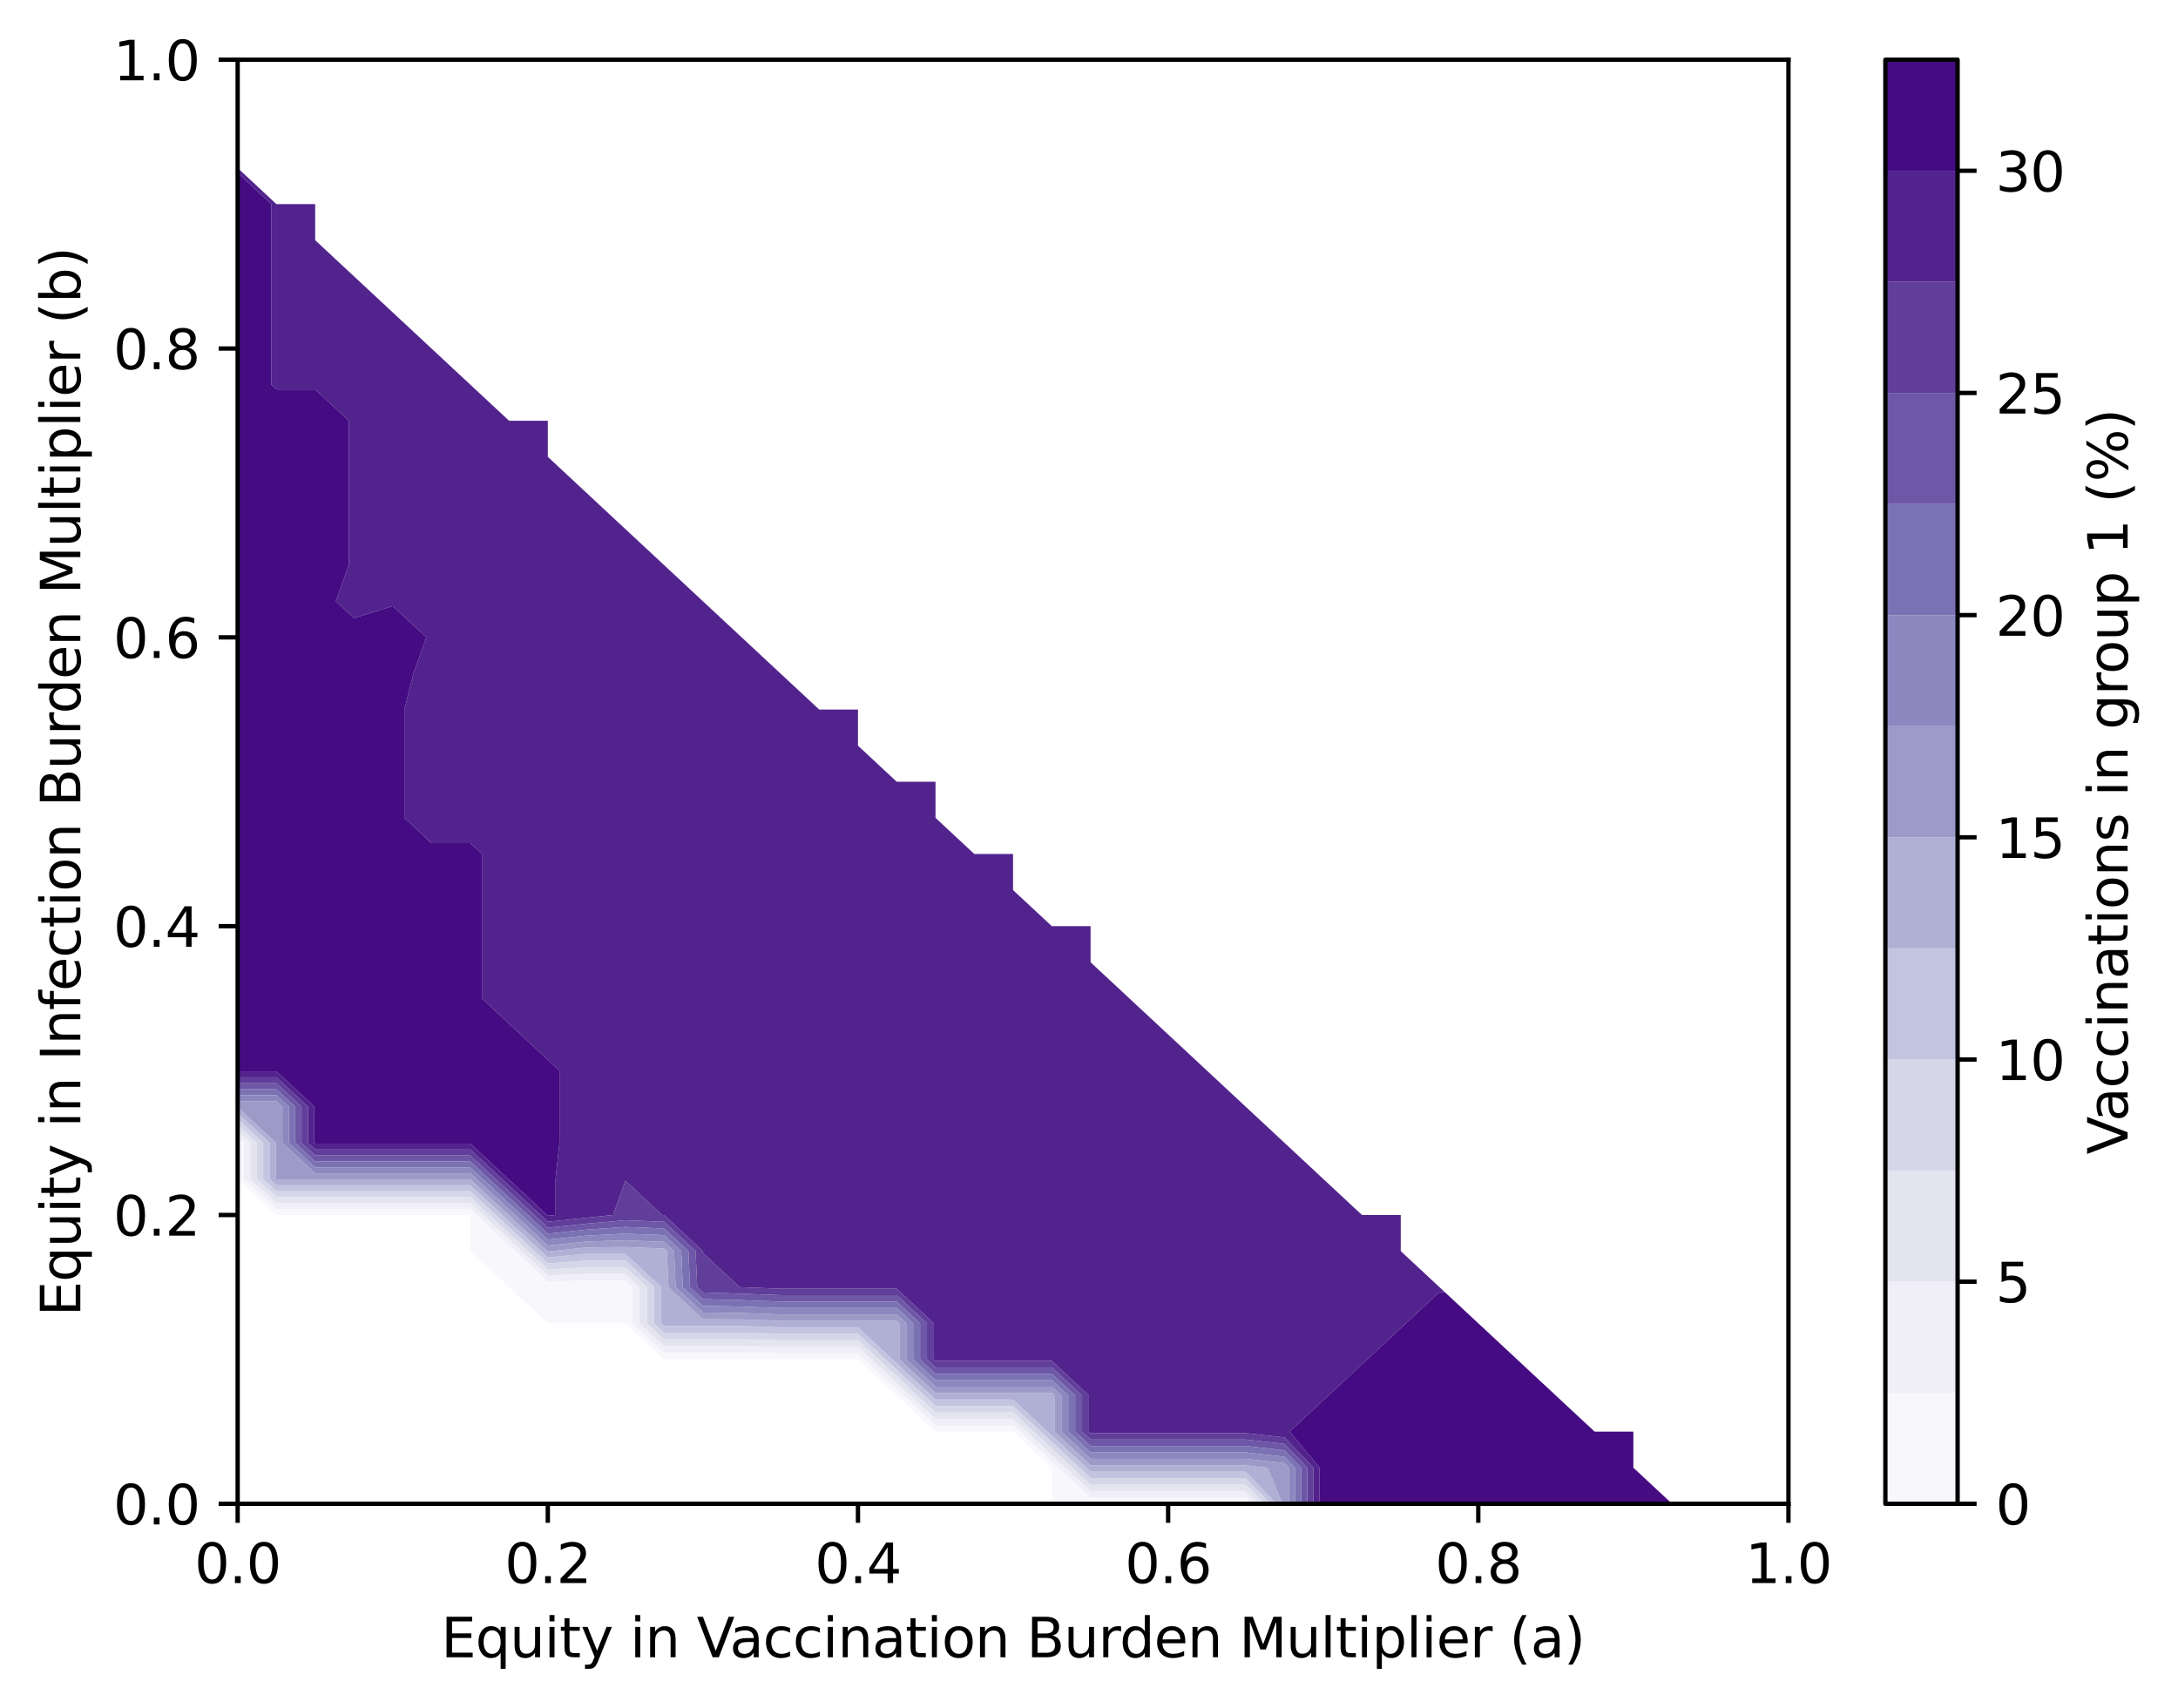 <?xml version="1.0" encoding="utf-8" standalone="no"?>
<!DOCTYPE svg PUBLIC "-//W3C//DTD SVG 1.1//EN"
  "http://www.w3.org/Graphics/SVG/1.1/DTD/svg11.dtd">
<svg xmlns:xlink="http://www.w3.org/1999/xlink" width="401.242pt" height="314.667pt" viewBox="0 0 401.242 314.667" xmlns="http://www.w3.org/2000/svg" version="1.1">
 <defs>
  <style type="text/css">*{stroke-linejoin: round; stroke-linecap: butt}</style>
 </defs>
 <g id="figure_1">
  <g id="patch_1">
   <path d="M 0 314.667 
L 401.242 314.667 
L 401.242 0 
L 0 0 
z
" style="fill: #ffffff"/>
  </g>
  <g id="axes_1">
   <g id="patch_2">
    <path d="M 43.781 277.111 
L 329.477 277.111 
L 329.477 10.999 
L 43.781 10.999 
z
" style="fill: #ffffff"/>
   </g>
   <g id="QuadContourSet_1">
    <path d="M 200.914 277.111 
L 208.056 277.111 
L 215.199 277.111 
L 215.199 277.111 
L 222.341 277.111 
L 229.484 277.111 
L 229.484 277.111 
L 230.619 277.111 
L 229.484 275.927 
L 222.341 275.927 
L 215.199 275.927 
L 208.056 275.927 
L 200.914 275.927 
L 195.043 270.458 
L 193.772 269.274 
L 187.901 263.806 
L 186.629 262.621 
L 179.487 262.621 
L 172.344 262.621 
L 166.473 257.153 
L 165.202 255.969 
L 159.331 250.5 
L 158.06 249.316 
L 150.917 249.316 
L 143.775 249.316 
L 136.632 249.266 
L 129.49 249.266 
L 122.348 249.266 
L 116.53 243.847 
L 116.53 237.194 
L 115.205 235.961 
L 108.063 235.961 
L 100.92 236.098 
L 94.955 230.542 
L 93.778 229.445 
L 87.813 223.889 
L 86.636 222.792 
L 79.493 222.792 
L 72.351 222.792 
L 65.208 222.792 
L 58.066 222.792 
L 50.924 222.792 
L 44.958 217.236 
L 44.958 210.583 
L 43.781 209.487 
L 43.781 210.583 
L 43.781 210.583 
L 43.781 217.236 
L 50.924 223.889 
L 58.066 223.889 
L 65.208 223.889 
L 72.351 223.889 
L 79.493 223.889 
L 86.636 223.889 
L 86.636 223.889 
L 86.636 230.542 
L 93.778 237.194 
L 93.778 237.194 
L 100.92 243.847 
L 108.063 243.847 
L 115.205 243.847 
L 115.205 243.847 
L 122.348 250.5 
L 129.49 250.5 
L 136.632 250.5 
L 143.775 250.5 
L 150.917 250.5 
L 158.06 250.5 
L 158.06 250.5 
L 165.202 257.153 
L 165.202 257.153 
L 172.344 263.806 
L 179.487 263.806 
L 186.629 263.806 
L 186.629 263.806 
L 193.772 270.458 
L 193.772 270.458 
L 193.772 277.111 
z
" clip-path="url(#pbae29ca7b6)" style="fill: #f8f7fb"/>
    <path d="M 200.914 275.927 
L 208.056 275.927 
L 215.199 275.927 
L 222.341 275.927 
L 229.484 275.927 
L 230.619 277.111 
L 231.754 277.111 
L 229.484 274.743 
L 222.341 274.743 
L 215.199 274.743 
L 208.056 274.743 
L 200.914 274.743 
L 196.314 270.458 
L 193.772 268.09 
L 189.172 263.806 
L 186.629 261.437 
L 179.487 261.437 
L 172.344 261.437 
L 167.745 257.153 
L 165.202 254.784 
L 160.602 250.5 
L 158.06 248.132 
L 150.917 248.132 
L 143.775 248.132 
L 136.632 248.033 
L 129.49 248.033 
L 122.348 248.033 
L 117.854 243.847 
L 117.854 237.194 
L 115.205 234.727 
L 108.063 234.727 
L 100.92 235.001 
L 96.132 230.542 
L 93.778 228.349 
L 88.99 223.889 
L 86.636 221.696 
L 79.493 221.696 
L 72.351 221.696 
L 65.208 221.696 
L 58.066 221.696 
L 50.924 221.696 
L 46.136 217.236 
L 46.136 210.583 
L 43.781 208.39 
L 43.781 209.487 
L 44.958 210.583 
L 44.958 217.236 
L 50.924 222.792 
L 58.066 222.792 
L 65.208 222.792 
L 72.351 222.792 
L 79.493 222.792 
L 86.636 222.792 
L 87.813 223.889 
L 93.778 229.445 
L 94.955 230.542 
L 100.92 236.098 
L 108.063 235.961 
L 115.205 235.961 
L 116.53 237.194 
L 116.53 243.847 
L 122.348 249.266 
L 129.49 249.266 
L 136.632 249.266 
L 143.775 249.316 
L 150.917 249.316 
L 158.06 249.316 
L 159.331 250.5 
L 165.202 255.969 
L 166.473 257.153 
L 172.344 262.621 
L 179.487 262.621 
L 186.629 262.621 
L 187.901 263.806 
L 193.772 269.274 
L 195.043 270.458 
z
" clip-path="url(#pbae29ca7b6)" style="fill: #f0eef6"/>
    <path d="M 200.914 274.743 
L 208.056 274.743 
L 215.199 274.743 
L 222.341 274.743 
L 229.484 274.743 
L 231.754 277.111 
L 232.889 277.111 
L 229.484 273.559 
L 222.341 273.559 
L 215.199 273.559 
L 208.056 273.559 
L 200.914 273.559 
L 197.586 270.458 
L 193.772 266.906 
L 190.443 263.806 
L 186.629 260.253 
L 179.487 260.253 
L 172.344 260.253 
L 169.016 257.153 
L 165.202 253.6 
L 161.874 250.5 
L 158.06 246.947 
L 150.917 246.947 
L 143.775 246.947 
L 136.632 246.799 
L 129.49 246.799 
L 122.348 246.799 
L 119.178 243.847 
L 119.178 237.194 
L 115.205 233.494 
L 108.063 233.494 
L 100.92 233.905 
L 97.31 230.542 
L 93.778 227.252 
L 90.167 223.889 
L 86.636 220.599 
L 79.493 220.599 
L 72.351 220.599 
L 65.208 220.599 
L 58.066 220.599 
L 50.924 220.599 
L 47.313 217.236 
L 47.313 210.583 
L 43.781 207.294 
L 43.781 208.39 
L 46.136 210.583 
L 46.136 217.236 
L 50.924 221.696 
L 58.066 221.696 
L 65.208 221.696 
L 72.351 221.696 
L 79.493 221.696 
L 86.636 221.696 
L 88.99 223.889 
L 93.778 228.349 
L 96.132 230.542 
L 100.92 235.001 
L 108.063 234.727 
L 115.205 234.727 
L 117.854 237.194 
L 117.854 243.847 
L 122.348 248.033 
L 129.49 248.033 
L 136.632 248.033 
L 143.775 248.132 
L 150.917 248.132 
L 158.06 248.132 
L 160.602 250.5 
L 165.202 254.784 
L 167.745 257.153 
L 172.344 261.437 
L 179.487 261.437 
L 186.629 261.437 
L 189.172 263.806 
L 193.772 268.09 
L 196.314 270.458 
z
" clip-path="url(#pbae29ca7b6)" style="fill: #e4e3f0"/>
    <path d="M 200.914 273.559 
L 208.056 273.559 
L 215.199 273.559 
L 222.341 273.559 
L 229.484 273.559 
L 232.889 277.111 
L 234.024 277.111 
L 229.484 272.374 
L 222.341 272.374 
L 215.199 272.374 
L 208.056 272.374 
L 200.914 272.374 
L 198.857 270.458 
L 193.772 265.722 
L 191.715 263.806 
L 186.629 259.069 
L 179.487 259.069 
L 172.344 259.069 
L 170.287 257.153 
L 165.202 252.416 
L 163.145 250.5 
L 158.06 245.763 
L 150.917 245.763 
L 143.775 245.763 
L 136.632 245.566 
L 129.49 245.566 
L 122.348 245.566 
L 120.503 243.847 
L 120.503 237.194 
L 115.205 232.26 
L 108.063 232.26 
L 100.92 232.808 
L 98.487 230.542 
L 93.778 226.156 
L 91.344 223.889 
L 86.636 219.503 
L 79.493 219.503 
L 72.351 219.503 
L 65.208 219.503 
L 58.066 219.503 
L 50.924 219.503 
L 48.49 217.236 
L 48.49 210.583 
L 43.781 206.197 
L 43.781 207.294 
L 47.313 210.583 
L 47.313 217.236 
L 50.924 220.599 
L 58.066 220.599 
L 65.208 220.599 
L 72.351 220.599 
L 79.493 220.599 
L 86.636 220.599 
L 90.167 223.889 
L 93.778 227.252 
L 97.31 230.542 
L 100.92 233.905 
L 108.063 233.494 
L 115.205 233.494 
L 119.178 237.194 
L 119.178 243.847 
L 122.348 246.799 
L 129.49 246.799 
L 136.632 246.799 
L 143.775 246.947 
L 150.917 246.947 
L 158.06 246.947 
L 161.874 250.5 
L 165.202 253.6 
L 169.016 257.153 
L 172.344 260.253 
L 179.487 260.253 
L 186.629 260.253 
L 190.443 263.806 
L 193.772 266.906 
L 197.586 270.458 
z
" clip-path="url(#pbae29ca7b6)" style="fill: #d6d6e9"/>
    <path d="M 200.914 272.374 
L 208.056 272.374 
L 215.199 272.374 
L 222.341 272.374 
L 229.484 272.374 
L 234.024 277.111 
L 235.159 277.111 
L 229.484 271.19 
L 222.341 271.19 
L 215.199 271.19 
L 208.056 271.19 
L 200.914 271.19 
L 200.128 270.458 
L 193.772 264.537 
L 192.986 263.806 
L 186.629 257.885 
L 179.487 257.885 
L 172.344 257.885 
L 171.559 257.153 
L 165.202 251.232 
L 164.416 250.5 
L 158.06 244.579 
L 150.917 244.579 
L 143.775 244.579 
L 136.632 244.332 
L 129.49 244.332 
L 122.348 244.332 
L 121.827 243.847 
L 121.827 237.194 
L 115.205 231.027 
L 108.063 231.027 
L 100.92 231.712 
L 99.664 230.542 
L 93.778 225.059 
L 92.522 223.889 
L 86.636 218.406 
L 79.493 218.406 
L 72.351 218.406 
L 65.208 218.406 
L 58.066 218.406 
L 50.924 218.406 
L 49.667 217.236 
L 49.667 210.583 
L 43.781 205.101 
L 43.781 206.197 
L 48.49 210.583 
L 48.49 217.236 
L 50.924 219.503 
L 58.066 219.503 
L 65.208 219.503 
L 72.351 219.503 
L 79.493 219.503 
L 86.636 219.503 
L 91.344 223.889 
L 93.778 226.156 
L 98.487 230.542 
L 100.92 232.808 
L 108.063 232.26 
L 115.205 232.26 
L 120.503 237.194 
L 120.503 243.847 
L 122.348 245.566 
L 129.49 245.566 
L 136.632 245.566 
L 143.775 245.763 
L 150.917 245.763 
L 158.06 245.763 
L 163.145 250.5 
L 165.202 252.416 
L 170.287 257.153 
L 172.344 259.069 
L 179.487 259.069 
L 186.629 259.069 
L 191.715 263.806 
L 193.772 265.722 
L 198.857 270.458 
z
" clip-path="url(#pbae29ca7b6)" style="fill: #c3c4e0"/>
    <path d="M 200.914 271.19 
L 208.056 271.19 
L 215.199 271.19 
L 222.341 271.19 
L 229.484 271.19 
L 235.159 277.111 
L 236.294 277.111 
L 233.531 270.458 
L 229.484 270.006 
L 222.341 270.006 
L 215.199 270.006 
L 208.056 270.006 
L 200.914 270.006 
L 194.257 263.806 
L 194.257 257.153 
L 193.772 256.7 
L 186.629 256.7 
L 179.487 256.7 
L 172.344 256.7 
L 165.688 250.5 
L 165.688 243.847 
L 165.202 243.395 
L 158.06 243.395 
L 150.917 243.395 
L 143.775 243.395 
L 136.632 243.129 
L 129.49 243.099 
L 123.151 237.194 
L 122.854 230.542 
L 122.348 230.07 
L 115.205 229.793 
L 108.063 229.876 
L 101.635 230.542 
L 100.92 230.616 
L 100.841 230.542 
L 93.778 223.963 
L 93.699 223.889 
L 86.636 217.31 
L 79.493 217.31 
L 72.351 217.31 
L 65.208 217.31 
L 58.066 217.31 
L 50.924 217.31 
L 50.844 217.236 
L 50.844 210.583 
L 43.781 204.004 
L 43.781 205.101 
L 49.667 210.583 
L 49.667 217.236 
L 50.924 218.406 
L 58.066 218.406 
L 65.208 218.406 
L 72.351 218.406 
L 79.493 218.406 
L 86.636 218.406 
L 92.522 223.889 
L 93.778 225.059 
L 99.664 230.542 
L 100.92 231.712 
L 108.063 231.027 
L 115.205 231.027 
L 121.827 237.194 
L 121.827 243.847 
L 122.348 244.332 
L 129.49 244.332 
L 136.632 244.332 
L 143.775 244.579 
L 150.917 244.579 
L 158.06 244.579 
L 164.416 250.5 
L 165.202 251.232 
L 171.559 257.153 
L 172.344 257.885 
L 179.487 257.885 
L 186.629 257.885 
L 192.986 263.806 
L 193.772 264.537 
L 200.128 270.458 
z
" clip-path="url(#pbae29ca7b6)" style="fill: #b0afd4"/>
    <path d="M 236.626 277.111 
L 237.43 277.111 
L 237.43 270.458 
L 236.626 269.62 
L 229.484 268.822 
L 222.341 268.822 
L 215.199 268.822 
L 208.056 268.822 
L 200.914 268.822 
L 195.529 263.806 
L 195.529 257.153 
L 193.772 255.516 
L 186.629 255.516 
L 179.487 255.516 
L 172.344 255.516 
L 166.959 250.5 
L 166.959 243.847 
L 165.202 242.211 
L 158.06 242.211 
L 150.917 242.211 
L 143.775 242.211 
L 136.632 241.945 
L 129.49 241.865 
L 124.475 237.194 
L 124.178 230.542 
L 122.348 228.837 
L 115.205 228.56 
L 108.063 228.78 
L 100.92 229.519 
L 94.876 223.889 
L 93.778 222.866 
L 87.733 217.236 
L 86.636 216.213 
L 79.493 216.213 
L 72.351 216.213 
L 65.208 216.213 
L 58.066 216.213 
L 52.021 210.583 
L 52.021 203.93 
L 50.924 202.908 
L 43.781 202.908 
L 43.781 203.93 
L 43.781 204.004 
L 50.844 210.583 
L 50.844 217.236 
L 50.924 217.31 
L 58.066 217.31 
L 65.208 217.31 
L 72.351 217.31 
L 79.493 217.31 
L 86.636 217.31 
L 93.699 223.889 
L 93.778 223.963 
L 100.841 230.542 
L 100.92 230.616 
L 101.635 230.542 
L 108.063 229.876 
L 115.205 229.793 
L 122.348 230.07 
L 122.854 230.542 
L 123.151 237.194 
L 129.49 243.099 
L 136.632 243.129 
L 143.775 243.395 
L 150.917 243.395 
L 158.06 243.395 
L 165.202 243.395 
L 165.688 243.847 
L 165.688 250.5 
L 172.344 256.7 
L 179.487 256.7 
L 186.629 256.7 
L 193.772 256.7 
L 194.257 257.153 
L 194.257 263.806 
L 200.914 270.006 
L 208.056 270.006 
L 215.199 270.006 
L 222.341 270.006 
L 229.484 270.006 
L 233.531 270.458 
L 236.294 277.111 
z
" clip-path="url(#pbae29ca7b6)" style="fill: #9e9ac8"/>
    <path d="M 238.565 270.458 
L 236.626 268.436 
L 229.484 267.638 
L 222.341 267.638 
L 215.199 267.638 
L 208.056 267.638 
L 200.914 267.638 
L 196.8 263.806 
L 196.8 257.153 
L 193.772 254.332 
L 186.629 254.332 
L 179.487 254.332 
L 172.344 254.332 
L 168.23 250.5 
L 168.23 243.847 
L 165.202 241.026 
L 158.06 241.026 
L 150.917 241.026 
L 143.775 241.026 
L 136.632 240.76 
L 129.49 240.632 
L 125.8 237.194 
L 125.502 230.542 
L 122.348 227.603 
L 115.205 227.326 
L 108.063 227.683 
L 100.92 228.423 
L 96.053 223.889 
L 93.778 221.77 
L 88.911 217.236 
L 86.636 215.117 
L 79.493 215.117 
L 72.351 215.117 
L 65.208 215.117 
L 58.066 215.117 
L 53.199 210.583 
L 53.199 203.93 
L 50.924 201.811 
L 43.781 201.811 
L 43.781 202.908 
L 50.924 202.908 
L 52.021 203.93 
L 52.021 210.583 
L 58.066 216.213 
L 65.208 216.213 
L 72.351 216.213 
L 79.493 216.213 
L 86.636 216.213 
L 87.733 217.236 
L 93.778 222.866 
L 94.876 223.889 
L 100.92 229.519 
L 108.063 228.78 
L 115.205 228.56 
L 122.348 228.837 
L 124.178 230.542 
L 124.475 237.194 
L 129.49 241.865 
L 136.632 241.945 
L 143.775 242.211 
L 150.917 242.211 
L 158.06 242.211 
L 165.202 242.211 
L 166.959 243.847 
L 166.959 250.5 
L 172.344 255.516 
L 179.487 255.516 
L 186.629 255.516 
L 193.772 255.516 
L 195.529 257.153 
L 195.529 263.806 
L 200.914 268.822 
L 208.056 268.822 
L 215.199 268.822 
L 222.341 268.822 
L 229.484 268.822 
L 236.626 269.62 
L 237.43 270.458 
L 237.43 277.111 
L 238.565 277.111 
z
" clip-path="url(#pbae29ca7b6)" style="fill: #8c88bf"/>
    <path d="M 239.7 270.458 
L 236.626 267.252 
L 229.484 266.453 
L 222.341 266.453 
L 215.199 266.453 
L 208.056 266.453 
L 200.914 266.453 
L 198.071 263.806 
L 198.071 257.153 
L 193.772 253.148 
L 186.629 253.148 
L 179.487 253.148 
L 172.344 253.148 
L 169.502 250.5 
L 169.502 243.847 
L 165.202 239.842 
L 158.06 239.842 
L 150.917 239.842 
L 143.775 239.842 
L 136.632 239.576 
L 129.49 239.398 
L 127.124 237.194 
L 126.827 230.542 
L 122.348 226.37 
L 115.205 226.093 
L 108.063 226.587 
L 100.92 227.326 
L 97.23 223.889 
L 93.778 220.673 
L 90.088 217.236 
L 86.636 214.02 
L 79.493 214.02 
L 72.351 214.02 
L 65.208 214.02 
L 58.066 214.02 
L 54.376 210.583 
L 54.376 203.93 
L 50.924 200.715 
L 43.781 200.715 
L 43.781 201.811 
L 50.924 201.811 
L 53.199 203.93 
L 53.199 210.583 
L 58.066 215.117 
L 65.208 215.117 
L 72.351 215.117 
L 79.493 215.117 
L 86.636 215.117 
L 88.911 217.236 
L 93.778 221.77 
L 96.053 223.889 
L 100.92 228.423 
L 108.063 227.683 
L 115.205 227.326 
L 122.348 227.603 
L 125.502 230.542 
L 125.8 237.194 
L 129.49 240.632 
L 136.632 240.76 
L 143.775 241.026 
L 150.917 241.026 
L 158.06 241.026 
L 165.202 241.026 
L 168.23 243.847 
L 168.23 250.5 
L 172.344 254.332 
L 179.487 254.332 
L 186.629 254.332 
L 193.772 254.332 
L 196.8 257.153 
L 196.8 263.806 
L 200.914 267.638 
L 208.056 267.638 
L 215.199 267.638 
L 222.341 267.638 
L 229.484 267.638 
L 236.626 268.436 
L 238.565 270.458 
L 238.565 277.111 
L 239.7 277.111 
z
" clip-path="url(#pbae29ca7b6)" style="fill: #7b72b4"/>
    <path d="M 240.835 270.458 
L 236.626 266.068 
L 229.484 265.269 
L 222.341 265.269 
L 215.199 265.269 
L 208.056 265.269 
L 200.914 265.269 
L 199.343 263.806 
L 199.343 257.153 
L 193.772 251.964 
L 186.629 251.964 
L 179.487 251.964 
L 172.344 251.964 
L 170.773 250.5 
L 170.773 243.847 
L 165.202 238.658 
L 158.06 238.658 
L 150.917 238.658 
L 143.775 238.658 
L 136.632 238.392 
L 129.49 238.165 
L 128.448 237.194 
L 128.151 230.542 
L 122.348 225.136 
L 115.205 224.859 
L 108.063 225.49 
L 100.92 226.23 
L 98.407 223.889 
L 93.778 219.577 
L 91.265 217.236 
L 86.636 212.924 
L 79.493 212.924 
L 72.351 212.924 
L 65.208 212.924 
L 58.066 212.924 
L 55.553 210.583 
L 55.553 203.93 
L 50.924 199.618 
L 43.781 199.618 
L 43.781 200.715 
L 50.924 200.715 
L 54.376 203.93 
L 54.376 210.583 
L 58.066 214.02 
L 65.208 214.02 
L 72.351 214.02 
L 79.493 214.02 
L 86.636 214.02 
L 90.088 217.236 
L 93.778 220.673 
L 97.23 223.889 
L 100.92 227.326 
L 108.063 226.587 
L 115.205 226.093 
L 122.348 226.37 
L 126.827 230.542 
L 127.124 237.194 
L 129.49 239.398 
L 136.632 239.576 
L 143.775 239.842 
L 150.917 239.842 
L 158.06 239.842 
L 165.202 239.842 
L 169.502 243.847 
L 169.502 250.5 
L 172.344 253.148 
L 179.487 253.148 
L 186.629 253.148 
L 193.772 253.148 
L 198.071 257.153 
L 198.071 263.806 
L 200.914 266.453 
L 208.056 266.453 
L 215.199 266.453 
L 222.341 266.453 
L 229.484 266.453 
L 236.626 267.252 
L 239.7 270.458 
L 239.7 277.111 
L 240.835 277.111 
z
" clip-path="url(#pbae29ca7b6)" style="fill: #6d57a6"/>
    <path d="M 241.97 270.458 
L 236.626 264.883 
L 229.484 264.085 
L 222.341 264.085 
L 215.199 264.085 
L 208.056 264.085 
L 200.914 264.085 
L 200.614 263.806 
L 200.614 257.153 
L 193.772 250.779 
L 186.629 250.779 
L 179.487 250.779 
L 172.344 250.779 
L 172.044 250.5 
L 172.044 243.847 
L 165.202 237.474 
L 158.06 237.474 
L 150.917 237.474 
L 143.775 237.474 
L 136.632 237.208 
L 136.275 237.194 
L 129.49 230.874 
L 129.475 230.542 
L 122.348 223.903 
L 121.991 223.889 
L 115.205 217.569 
L 112.943 223.889 
L 108.063 224.394 
L 100.92 225.133 
L 99.585 223.889 
L 93.778 218.48 
L 92.442 217.236 
L 86.636 211.828 
L 79.493 211.828 
L 72.351 211.828 
L 65.208 211.828 
L 58.066 211.828 
L 56.73 210.583 
L 56.73 203.93 
L 50.924 198.522 
L 43.781 198.522 
L 43.781 199.618 
L 50.924 199.618 
L 55.553 203.93 
L 55.553 210.583 
L 58.066 212.924 
L 65.208 212.924 
L 72.351 212.924 
L 79.493 212.924 
L 86.636 212.924 
L 91.265 217.236 
L 93.778 219.577 
L 98.407 223.889 
L 100.92 226.23 
L 108.063 225.49 
L 115.205 224.859 
L 122.348 225.136 
L 128.151 230.542 
L 128.448 237.194 
L 129.49 238.165 
L 136.632 238.392 
L 143.775 238.658 
L 150.917 238.658 
L 158.06 238.658 
L 165.202 238.658 
L 170.773 243.847 
L 170.773 250.5 
L 172.344 251.964 
L 179.487 251.964 
L 186.629 251.964 
L 193.772 251.964 
L 199.343 257.153 
L 199.343 263.806 
L 200.914 265.269 
L 208.056 265.269 
L 215.199 265.269 
L 222.341 265.269 
L 229.484 265.269 
L 236.626 266.068 
L 240.835 270.458 
L 240.835 277.111 
L 241.97 277.111 
z
" clip-path="url(#pbae29ca7b6)" style="fill: #603e9a"/>
    <path d="M 243.105 270.458 
L 237.578 263.806 
L 243.768 258.04 
L 244.721 257.153 
L 250.911 251.387 
L 251.863 250.5 
L 258.053 244.734 
L 259.006 243.847 
L 265.196 238.081 
L 266.148 238.081 
L 265.196 237.194 
L 258.053 230.542 
L 258.053 223.889 
L 250.911 223.889 
L 243.768 217.236 
L 236.626 210.583 
L 229.484 203.93 
L 222.341 197.278 
L 215.199 190.625 
L 208.056 183.972 
L 200.914 177.319 
L 200.914 170.666 
L 193.772 170.666 
L 186.629 164.014 
L 186.629 157.361 
L 179.487 157.361 
L 172.344 150.708 
L 172.344 144.055 
L 165.202 144.055 
L 158.06 137.402 
L 158.06 130.75 
L 150.917 130.75 
L 143.775 124.097 
L 136.632 117.444 
L 129.49 110.791 
L 122.348 104.138 
L 115.205 97.486 
L 108.063 90.833 
L 100.92 84.18 
L 100.92 77.527 
L 93.778 77.527 
L 86.636 70.874 
L 79.493 64.222 
L 72.351 57.569 
L 65.208 50.916 
L 58.066 44.263 
L 58.066 37.61 
L 50.924 37.61 
L 43.781 30.958 
L 43.781 31.845 
L 49.971 37.61 
L 49.971 44.263 
L 49.971 50.916 
L 49.971 57.569 
L 49.971 64.222 
L 49.971 70.874 
L 50.924 71.761 
L 58.066 71.761 
L 64.256 77.527 
L 64.256 84.18 
L 64.256 90.833 
L 64.256 97.486 
L 64.256 104.138 
L 61.875 110.791 
L 65.208 113.896 
L 72.351 111.678 
L 78.541 117.444 
L 76.16 124.097 
L 74.494 130.75 
L 74.494 137.402 
L 74.494 144.055 
L 74.494 150.708 
L 79.493 155.365 
L 86.636 155.365 
L 88.778 157.361 
L 88.778 164.014 
L 88.778 170.666 
L 88.778 177.319 
L 88.778 183.972 
L 93.778 188.629 
L 95.921 190.625 
L 100.92 195.282 
L 103.063 197.278 
L 103.063 203.93 
L 103.063 210.583 
L 102.349 217.236 
L 102.349 223.889 
L 100.92 224.037 
L 100.762 223.889 
L 93.778 217.384 
L 93.619 217.236 
L 86.636 210.731 
L 79.493 210.731 
L 72.351 210.731 
L 65.208 210.731 
L 58.066 210.731 
L 57.907 210.583 
L 57.907 203.93 
L 50.924 197.425 
L 43.781 197.425 
L 43.781 198.522 
L 50.924 198.522 
L 56.73 203.93 
L 56.73 210.583 
L 58.066 211.828 
L 65.208 211.828 
L 72.351 211.828 
L 79.493 211.828 
L 86.636 211.828 
L 92.442 217.236 
L 93.778 218.48 
L 99.585 223.889 
L 100.92 225.133 
L 108.063 224.394 
L 112.943 223.889 
L 115.205 217.569 
L 121.991 223.889 
L 122.348 223.903 
L 129.475 230.542 
L 129.49 230.874 
L 136.275 237.194 
L 136.632 237.208 
L 143.775 237.474 
L 150.917 237.474 
L 158.06 237.474 
L 165.202 237.474 
L 172.044 243.847 
L 172.044 250.5 
L 172.344 250.779 
L 179.487 250.779 
L 186.629 250.779 
L 193.772 250.779 
L 200.614 257.153 
L 200.614 263.806 
L 200.914 264.085 
L 208.056 264.085 
L 215.199 264.085 
L 222.341 264.085 
L 229.484 264.085 
L 236.626 264.883 
L 241.97 270.458 
L 241.97 277.111 
L 243.105 277.111 
z
" clip-path="url(#pbae29ca7b6)" style="fill: #52238d"/>
    <path d="M 243.768 277.111 
L 250.911 277.111 
L 258.053 277.111 
L 265.196 277.111 
L 272.338 277.111 
L 279.48 277.111 
L 286.623 277.111 
L 293.765 277.111 
L 300.908 277.111 
L 308.05 277.111 
L 300.908 270.458 
L 300.908 263.806 
L 293.765 263.806 
L 286.623 257.153 
L 279.48 250.5 
L 272.338 243.847 
L 266.148 238.081 
L 265.196 238.081 
L 259.006 243.847 
L 258.053 244.734 
L 251.863 250.5 
L 250.911 251.387 
L 244.721 257.153 
L 243.768 258.04 
L 237.578 263.806 
L 243.105 270.458 
L 243.105 277.111 
z
M 100.92 224.037 
L 102.349 223.889 
L 102.349 217.236 
L 103.063 210.583 
L 103.063 203.93 
L 103.063 197.278 
L 100.92 195.282 
L 95.921 190.625 
L 93.778 188.629 
L 88.778 183.972 
L 88.778 177.319 
L 88.778 170.666 
L 88.778 164.014 
L 88.778 157.361 
L 86.636 155.365 
L 79.493 155.365 
L 74.494 150.708 
L 74.494 144.055 
L 74.494 137.402 
L 74.494 130.75 
L 76.16 124.097 
L 78.541 117.444 
L 72.351 111.678 
L 65.208 113.896 
L 61.875 110.791 
L 64.256 104.138 
L 64.256 97.486 
L 64.256 90.833 
L 64.256 84.18 
L 64.256 77.527 
L 58.066 71.761 
L 50.924 71.761 
L 49.971 70.874 
L 49.971 64.222 
L 49.971 57.569 
L 49.971 50.916 
L 49.971 44.263 
L 49.971 37.61 
L 43.781 31.845 
L 43.781 37.61 
L 43.781 44.263 
L 43.781 50.916 
L 43.781 57.569 
L 43.781 64.222 
L 43.781 70.874 
L 43.781 77.527 
L 43.781 84.18 
L 43.781 90.833 
L 43.781 97.486 
L 43.781 104.138 
L 43.781 110.791 
L 43.781 117.444 
L 43.781 124.097 
L 43.781 130.75 
L 43.781 137.402 
L 43.781 144.055 
L 43.781 150.708 
L 43.781 157.361 
L 43.781 164.014 
L 43.781 170.666 
L 43.781 177.319 
L 43.781 183.972 
L 43.781 190.625 
L 43.781 197.278 
L 43.781 197.425 
L 50.924 197.425 
L 57.907 203.93 
L 57.907 210.583 
L 58.066 210.731 
L 65.208 210.731 
L 72.351 210.731 
L 79.493 210.731 
L 86.636 210.731 
L 93.619 217.236 
L 93.778 217.384 
L 100.762 223.889 
z
" clip-path="url(#pbae29ca7b6)" style="fill: #450b82"/>
   </g>
   <g id="matplotlib.axis_1">
    <g id="xtick_1">
     <g id="line2d_1">
      <defs>
       <path id="m76ee7472db" d="M 0 0 
L 0 3.5 
" style="stroke: #000000; stroke-width: 0.8"/>
      </defs>
      <g>
       <use xlink:href="#m76ee7472db" x="43.781" y="277.111" style="stroke: #000000; stroke-width: 0.8"/>
      </g>
     </g>
     <g id="text_1">
      <!-- 0.0 -->
      <g transform="translate(35.83 291.71) scale(0.1 -0.1)">
       <defs>
        <path id="DejaVuSans-30" d="M 2034 4250 
Q 1547 4250 1301 3770 
Q 1056 3291 1056 2328 
Q 1056 1369 1301 889 
Q 1547 409 2034 409 
Q 2525 409 2770 889 
Q 3016 1369 3016 2328 
Q 3016 3291 2770 3770 
Q 2525 4250 2034 4250 
z
M 2034 4750 
Q 2819 4750 3233 4129 
Q 3647 3509 3647 2328 
Q 3647 1150 3233 529 
Q 2819 -91 2034 -91 
Q 1250 -91 836 529 
Q 422 1150 422 2328 
Q 422 3509 836 4129 
Q 1250 4750 2034 4750 
z
" transform="scale(0.016)"/>
        <path id="DejaVuSans-2e" d="M 684 794 
L 1344 794 
L 1344 0 
L 684 0 
L 684 794 
z
" transform="scale(0.016)"/>
       </defs>
       <use xlink:href="#DejaVuSans-30"/>
       <use xlink:href="#DejaVuSans-2e" x="63.623"/>
       <use xlink:href="#DejaVuSans-30" x="95.41"/>
      </g>
     </g>
    </g>
    <g id="xtick_2">
     <g id="line2d_2">
      <g>
       <use xlink:href="#m76ee7472db" x="100.92" y="277.111" style="stroke: #000000; stroke-width: 0.8"/>
      </g>
     </g>
     <g id="text_2">
      <!-- 0.2 -->
      <g transform="translate(92.969 291.71) scale(0.1 -0.1)">
       <defs>
        <path id="DejaVuSans-32" d="M 1228 531 
L 3431 531 
L 3431 0 
L 469 0 
L 469 531 
Q 828 903 1448 1529 
Q 2069 2156 2228 2338 
Q 2531 2678 2651 2914 
Q 2772 3150 2772 3378 
Q 2772 3750 2511 3984 
Q 2250 4219 1831 4219 
Q 1534 4219 1204 4116 
Q 875 4013 500 3803 
L 500 4441 
Q 881 4594 1212 4672 
Q 1544 4750 1819 4750 
Q 2544 4750 2975 4387 
Q 3406 4025 3406 3419 
Q 3406 3131 3298 2873 
Q 3191 2616 2906 2266 
Q 2828 2175 2409 1742 
Q 1991 1309 1228 531 
z
" transform="scale(0.016)"/>
       </defs>
       <use xlink:href="#DejaVuSans-30"/>
       <use xlink:href="#DejaVuSans-2e" x="63.623"/>
       <use xlink:href="#DejaVuSans-32" x="95.41"/>
      </g>
     </g>
    </g>
    <g id="xtick_3">
     <g id="line2d_3">
      <g>
       <use xlink:href="#m76ee7472db" x="158.06" y="277.111" style="stroke: #000000; stroke-width: 0.8"/>
      </g>
     </g>
     <g id="text_3">
      <!-- 0.4 -->
      <g transform="translate(150.108 291.71) scale(0.1 -0.1)">
       <defs>
        <path id="DejaVuSans-34" d="M 2419 4116 
L 825 1625 
L 2419 1625 
L 2419 4116 
z
M 2253 4666 
L 3047 4666 
L 3047 1625 
L 3713 1625 
L 3713 1100 
L 3047 1100 
L 3047 0 
L 2419 0 
L 2419 1100 
L 313 1100 
L 313 1709 
L 2253 4666 
z
" transform="scale(0.016)"/>
       </defs>
       <use xlink:href="#DejaVuSans-30"/>
       <use xlink:href="#DejaVuSans-2e" x="63.623"/>
       <use xlink:href="#DejaVuSans-34" x="95.41"/>
      </g>
     </g>
    </g>
    <g id="xtick_4">
     <g id="line2d_4">
      <g>
       <use xlink:href="#m76ee7472db" x="215.199" y="277.111" style="stroke: #000000; stroke-width: 0.8"/>
      </g>
     </g>
     <g id="text_4">
      <!-- 0.6 -->
      <g transform="translate(207.247 291.71) scale(0.1 -0.1)">
       <defs>
        <path id="DejaVuSans-36" d="M 2113 2584 
Q 1688 2584 1439 2293 
Q 1191 2003 1191 1497 
Q 1191 994 1439 701 
Q 1688 409 2113 409 
Q 2538 409 2786 701 
Q 3034 994 3034 1497 
Q 3034 2003 2786 2293 
Q 2538 2584 2113 2584 
z
M 3366 4563 
L 3366 3988 
Q 3128 4100 2886 4159 
Q 2644 4219 2406 4219 
Q 1781 4219 1451 3797 
Q 1122 3375 1075 2522 
Q 1259 2794 1537 2939 
Q 1816 3084 2150 3084 
Q 2853 3084 3261 2657 
Q 3669 2231 3669 1497 
Q 3669 778 3244 343 
Q 2819 -91 2113 -91 
Q 1303 -91 875 529 
Q 447 1150 447 2328 
Q 447 3434 972 4092 
Q 1497 4750 2381 4750 
Q 2619 4750 2861 4703 
Q 3103 4656 3366 4563 
z
" transform="scale(0.016)"/>
       </defs>
       <use xlink:href="#DejaVuSans-30"/>
       <use xlink:href="#DejaVuSans-2e" x="63.623"/>
       <use xlink:href="#DejaVuSans-36" x="95.41"/>
      </g>
     </g>
    </g>
    <g id="xtick_5">
     <g id="line2d_5">
      <g>
       <use xlink:href="#m76ee7472db" x="272.338" y="277.111" style="stroke: #000000; stroke-width: 0.8"/>
      </g>
     </g>
     <g id="text_5">
      <!-- 0.8 -->
      <g transform="translate(264.386 291.71) scale(0.1 -0.1)">
       <defs>
        <path id="DejaVuSans-38" d="M 2034 2216 
Q 1584 2216 1326 1975 
Q 1069 1734 1069 1313 
Q 1069 891 1326 650 
Q 1584 409 2034 409 
Q 2484 409 2743 651 
Q 3003 894 3003 1313 
Q 3003 1734 2745 1975 
Q 2488 2216 2034 2216 
z
M 1403 2484 
Q 997 2584 770 2862 
Q 544 3141 544 3541 
Q 544 4100 942 4425 
Q 1341 4750 2034 4750 
Q 2731 4750 3128 4425 
Q 3525 4100 3525 3541 
Q 3525 3141 3298 2862 
Q 3072 2584 2669 2484 
Q 3125 2378 3379 2068 
Q 3634 1759 3634 1313 
Q 3634 634 3220 271 
Q 2806 -91 2034 -91 
Q 1263 -91 848 271 
Q 434 634 434 1313 
Q 434 1759 690 2068 
Q 947 2378 1403 2484 
z
M 1172 3481 
Q 1172 3119 1398 2916 
Q 1625 2713 2034 2713 
Q 2441 2713 2670 2916 
Q 2900 3119 2900 3481 
Q 2900 3844 2670 4047 
Q 2441 4250 2034 4250 
Q 1625 4250 1398 4047 
Q 1172 3844 1172 3481 
z
" transform="scale(0.016)"/>
       </defs>
       <use xlink:href="#DejaVuSans-30"/>
       <use xlink:href="#DejaVuSans-2e" x="63.623"/>
       <use xlink:href="#DejaVuSans-38" x="95.41"/>
      </g>
     </g>
    </g>
    <g id="xtick_6">
     <g id="line2d_6">
      <g>
       <use xlink:href="#m76ee7472db" x="329.477" y="277.111" style="stroke: #000000; stroke-width: 0.8"/>
      </g>
     </g>
     <g id="text_6">
      <!-- 1.0 -->
      <g transform="translate(321.526 291.71) scale(0.1 -0.1)">
       <defs>
        <path id="DejaVuSans-31" d="M 794 531 
L 1825 531 
L 1825 4091 
L 703 3866 
L 703 4441 
L 1819 4666 
L 2450 4666 
L 2450 531 
L 3481 531 
L 3481 0 
L 794 0 
L 794 531 
z
" transform="scale(0.016)"/>
       </defs>
       <use xlink:href="#DejaVuSans-31"/>
       <use xlink:href="#DejaVuSans-2e" x="63.623"/>
       <use xlink:href="#DejaVuSans-30" x="95.41"/>
      </g>
     </g>
    </g>
    <g id="text_7">
     <!-- Equity in Vaccination Burden Multiplier (a) -->
     <g transform="translate(81.263 305.388) scale(0.1 -0.1)">
      <defs>
       <path id="DejaVuSans-45" d="M 628 4666 
L 3578 4666 
L 3578 4134 
L 1259 4134 
L 1259 2753 
L 3481 2753 
L 3481 2222 
L 1259 2222 
L 1259 531 
L 3634 531 
L 3634 0 
L 628 0 
L 628 4666 
z
" transform="scale(0.016)"/>
       <path id="DejaVuSans-71" d="M 947 1747 
Q 947 1113 1208 752 
Q 1469 391 1925 391 
Q 2381 391 2643 752 
Q 2906 1113 2906 1747 
Q 2906 2381 2643 2742 
Q 2381 3103 1925 3103 
Q 1469 3103 1208 2742 
Q 947 2381 947 1747 
z
M 2906 525 
Q 2725 213 2448 61 
Q 2172 -91 1784 -91 
Q 1150 -91 751 415 
Q 353 922 353 1747 
Q 353 2572 751 3078 
Q 1150 3584 1784 3584 
Q 2172 3584 2448 3432 
Q 2725 3281 2906 2969 
L 2906 3500 
L 3481 3500 
L 3481 -1331 
L 2906 -1331 
L 2906 525 
z
" transform="scale(0.016)"/>
       <path id="DejaVuSans-75" d="M 544 1381 
L 544 3500 
L 1119 3500 
L 1119 1403 
Q 1119 906 1312 657 
Q 1506 409 1894 409 
Q 2359 409 2629 706 
Q 2900 1003 2900 1516 
L 2900 3500 
L 3475 3500 
L 3475 0 
L 2900 0 
L 2900 538 
Q 2691 219 2414 64 
Q 2138 -91 1772 -91 
Q 1169 -91 856 284 
Q 544 659 544 1381 
z
M 1991 3584 
L 1991 3584 
z
" transform="scale(0.016)"/>
       <path id="DejaVuSans-69" d="M 603 3500 
L 1178 3500 
L 1178 0 
L 603 0 
L 603 3500 
z
M 603 4863 
L 1178 4863 
L 1178 4134 
L 603 4134 
L 603 4863 
z
" transform="scale(0.016)"/>
       <path id="DejaVuSans-74" d="M 1172 4494 
L 1172 3500 
L 2356 3500 
L 2356 3053 
L 1172 3053 
L 1172 1153 
Q 1172 725 1289 603 
Q 1406 481 1766 481 
L 2356 481 
L 2356 0 
L 1766 0 
Q 1100 0 847 248 
Q 594 497 594 1153 
L 594 3053 
L 172 3053 
L 172 3500 
L 594 3500 
L 594 4494 
L 1172 4494 
z
" transform="scale(0.016)"/>
       <path id="DejaVuSans-79" d="M 2059 -325 
Q 1816 -950 1584 -1140 
Q 1353 -1331 966 -1331 
L 506 -1331 
L 506 -850 
L 844 -850 
Q 1081 -850 1212 -737 
Q 1344 -625 1503 -206 
L 1606 56 
L 191 3500 
L 800 3500 
L 1894 763 
L 2988 3500 
L 3597 3500 
L 2059 -325 
z
" transform="scale(0.016)"/>
       <path id="DejaVuSans-20" transform="scale(0.016)"/>
       <path id="DejaVuSans-6e" d="M 3513 2113 
L 3513 0 
L 2938 0 
L 2938 2094 
Q 2938 2591 2744 2837 
Q 2550 3084 2163 3084 
Q 1697 3084 1428 2787 
Q 1159 2491 1159 1978 
L 1159 0 
L 581 0 
L 581 3500 
L 1159 3500 
L 1159 2956 
Q 1366 3272 1645 3428 
Q 1925 3584 2291 3584 
Q 2894 3584 3203 3211 
Q 3513 2838 3513 2113 
z
" transform="scale(0.016)"/>
       <path id="DejaVuSans-56" d="M 1831 0 
L 50 4666 
L 709 4666 
L 2188 738 
L 3669 4666 
L 4325 4666 
L 2547 0 
L 1831 0 
z
" transform="scale(0.016)"/>
       <path id="DejaVuSans-61" d="M 2194 1759 
Q 1497 1759 1228 1600 
Q 959 1441 959 1056 
Q 959 750 1161 570 
Q 1363 391 1709 391 
Q 2188 391 2477 730 
Q 2766 1069 2766 1631 
L 2766 1759 
L 2194 1759 
z
M 3341 1997 
L 3341 0 
L 2766 0 
L 2766 531 
Q 2569 213 2275 61 
Q 1981 -91 1556 -91 
Q 1019 -91 701 211 
Q 384 513 384 1019 
Q 384 1609 779 1909 
Q 1175 2209 1959 2209 
L 2766 2209 
L 2766 2266 
Q 2766 2663 2505 2880 
Q 2244 3097 1772 3097 
Q 1472 3097 1187 3025 
Q 903 2953 641 2809 
L 641 3341 
Q 956 3463 1253 3523 
Q 1550 3584 1831 3584 
Q 2591 3584 2966 3190 
Q 3341 2797 3341 1997 
z
" transform="scale(0.016)"/>
       <path id="DejaVuSans-63" d="M 3122 3366 
L 3122 2828 
Q 2878 2963 2633 3030 
Q 2388 3097 2138 3097 
Q 1578 3097 1268 2742 
Q 959 2388 959 1747 
Q 959 1106 1268 751 
Q 1578 397 2138 397 
Q 2388 397 2633 464 
Q 2878 531 3122 666 
L 3122 134 
Q 2881 22 2623 -34 
Q 2366 -91 2075 -91 
Q 1284 -91 818 406 
Q 353 903 353 1747 
Q 353 2603 823 3093 
Q 1294 3584 2113 3584 
Q 2378 3584 2631 3529 
Q 2884 3475 3122 3366 
z
" transform="scale(0.016)"/>
       <path id="DejaVuSans-6f" d="M 1959 3097 
Q 1497 3097 1228 2736 
Q 959 2375 959 1747 
Q 959 1119 1226 758 
Q 1494 397 1959 397 
Q 2419 397 2687 759 
Q 2956 1122 2956 1747 
Q 2956 2369 2687 2733 
Q 2419 3097 1959 3097 
z
M 1959 3584 
Q 2709 3584 3137 3096 
Q 3566 2609 3566 1747 
Q 3566 888 3137 398 
Q 2709 -91 1959 -91 
Q 1206 -91 779 398 
Q 353 888 353 1747 
Q 353 2609 779 3096 
Q 1206 3584 1959 3584 
z
" transform="scale(0.016)"/>
       <path id="DejaVuSans-42" d="M 1259 2228 
L 1259 519 
L 2272 519 
Q 2781 519 3026 730 
Q 3272 941 3272 1375 
Q 3272 1813 3026 2020 
Q 2781 2228 2272 2228 
L 1259 2228 
z
M 1259 4147 
L 1259 2741 
L 2194 2741 
Q 2656 2741 2882 2914 
Q 3109 3088 3109 3444 
Q 3109 3797 2882 3972 
Q 2656 4147 2194 4147 
L 1259 4147 
z
M 628 4666 
L 2241 4666 
Q 2963 4666 3353 4366 
Q 3744 4066 3744 3513 
Q 3744 3084 3544 2831 
Q 3344 2578 2956 2516 
Q 3422 2416 3680 2098 
Q 3938 1781 3938 1306 
Q 3938 681 3513 340 
Q 3088 0 2303 0 
L 628 0 
L 628 4666 
z
" transform="scale(0.016)"/>
       <path id="DejaVuSans-72" d="M 2631 2963 
Q 2534 3019 2420 3045 
Q 2306 3072 2169 3072 
Q 1681 3072 1420 2755 
Q 1159 2438 1159 1844 
L 1159 0 
L 581 0 
L 581 3500 
L 1159 3500 
L 1159 2956 
Q 1341 3275 1631 3429 
Q 1922 3584 2338 3584 
Q 2397 3584 2469 3576 
Q 2541 3569 2628 3553 
L 2631 2963 
z
" transform="scale(0.016)"/>
       <path id="DejaVuSans-64" d="M 2906 2969 
L 2906 4863 
L 3481 4863 
L 3481 0 
L 2906 0 
L 2906 525 
Q 2725 213 2448 61 
Q 2172 -91 1784 -91 
Q 1150 -91 751 415 
Q 353 922 353 1747 
Q 353 2572 751 3078 
Q 1150 3584 1784 3584 
Q 2172 3584 2448 3432 
Q 2725 3281 2906 2969 
z
M 947 1747 
Q 947 1113 1208 752 
Q 1469 391 1925 391 
Q 2381 391 2643 752 
Q 2906 1113 2906 1747 
Q 2906 2381 2643 2742 
Q 2381 3103 1925 3103 
Q 1469 3103 1208 2742 
Q 947 2381 947 1747 
z
" transform="scale(0.016)"/>
       <path id="DejaVuSans-65" d="M 3597 1894 
L 3597 1613 
L 953 1613 
Q 991 1019 1311 708 
Q 1631 397 2203 397 
Q 2534 397 2845 478 
Q 3156 559 3463 722 
L 3463 178 
Q 3153 47 2828 -22 
Q 2503 -91 2169 -91 
Q 1331 -91 842 396 
Q 353 884 353 1716 
Q 353 2575 817 3079 
Q 1281 3584 2069 3584 
Q 2775 3584 3186 3129 
Q 3597 2675 3597 1894 
z
M 3022 2063 
Q 3016 2534 2758 2815 
Q 2500 3097 2075 3097 
Q 1594 3097 1305 2825 
Q 1016 2553 972 2059 
L 3022 2063 
z
" transform="scale(0.016)"/>
       <path id="DejaVuSans-4d" d="M 628 4666 
L 1569 4666 
L 2759 1491 
L 3956 4666 
L 4897 4666 
L 4897 0 
L 4281 0 
L 4281 4097 
L 3078 897 
L 2444 897 
L 1241 4097 
L 1241 0 
L 628 0 
L 628 4666 
z
" transform="scale(0.016)"/>
       <path id="DejaVuSans-6c" d="M 603 4863 
L 1178 4863 
L 1178 0 
L 603 0 
L 603 4863 
z
" transform="scale(0.016)"/>
       <path id="DejaVuSans-70" d="M 1159 525 
L 1159 -1331 
L 581 -1331 
L 581 3500 
L 1159 3500 
L 1159 2969 
Q 1341 3281 1617 3432 
Q 1894 3584 2278 3584 
Q 2916 3584 3314 3078 
Q 3713 2572 3713 1747 
Q 3713 922 3314 415 
Q 2916 -91 2278 -91 
Q 1894 -91 1617 61 
Q 1341 213 1159 525 
z
M 3116 1747 
Q 3116 2381 2855 2742 
Q 2594 3103 2138 3103 
Q 1681 3103 1420 2742 
Q 1159 2381 1159 1747 
Q 1159 1113 1420 752 
Q 1681 391 2138 391 
Q 2594 391 2855 752 
Q 3116 1113 3116 1747 
z
" transform="scale(0.016)"/>
       <path id="DejaVuSans-28" d="M 1984 4856 
Q 1566 4138 1362 3434 
Q 1159 2731 1159 2009 
Q 1159 1288 1364 580 
Q 1569 -128 1984 -844 
L 1484 -844 
Q 1016 -109 783 600 
Q 550 1309 550 2009 
Q 550 2706 781 3412 
Q 1013 4119 1484 4856 
L 1984 4856 
z
" transform="scale(0.016)"/>
       <path id="DejaVuSans-29" d="M 513 4856 
L 1013 4856 
Q 1481 4119 1714 3412 
Q 1947 2706 1947 2009 
Q 1947 1309 1714 600 
Q 1481 -109 1013 -844 
L 513 -844 
Q 928 -128 1133 580 
Q 1338 1288 1338 2009 
Q 1338 2731 1133 3434 
Q 928 4138 513 4856 
z
" transform="scale(0.016)"/>
      </defs>
      <use xlink:href="#DejaVuSans-45"/>
      <use xlink:href="#DejaVuSans-71" x="63.184"/>
      <use xlink:href="#DejaVuSans-75" x="126.66"/>
      <use xlink:href="#DejaVuSans-69" x="190.039"/>
      <use xlink:href="#DejaVuSans-74" x="217.822"/>
      <use xlink:href="#DejaVuSans-79" x="257.031"/>
      <use xlink:href="#DejaVuSans-20" x="316.211"/>
      <use xlink:href="#DejaVuSans-69" x="347.998"/>
      <use xlink:href="#DejaVuSans-6e" x="375.781"/>
      <use xlink:href="#DejaVuSans-20" x="439.16"/>
      <use xlink:href="#DejaVuSans-56" x="470.947"/>
      <use xlink:href="#DejaVuSans-61" x="531.605"/>
      <use xlink:href="#DejaVuSans-63" x="592.885"/>
      <use xlink:href="#DejaVuSans-63" x="647.865"/>
      <use xlink:href="#DejaVuSans-69" x="702.846"/>
      <use xlink:href="#DejaVuSans-6e" x="730.629"/>
      <use xlink:href="#DejaVuSans-61" x="794.008"/>
      <use xlink:href="#DejaVuSans-74" x="855.287"/>
      <use xlink:href="#DejaVuSans-69" x="894.496"/>
      <use xlink:href="#DejaVuSans-6f" x="922.279"/>
      <use xlink:href="#DejaVuSans-6e" x="983.461"/>
      <use xlink:href="#DejaVuSans-20" x="1046.84"/>
      <use xlink:href="#DejaVuSans-42" x="1078.627"/>
      <use xlink:href="#DejaVuSans-75" x="1147.23"/>
      <use xlink:href="#DejaVuSans-72" x="1210.609"/>
      <use xlink:href="#DejaVuSans-64" x="1249.973"/>
      <use xlink:href="#DejaVuSans-65" x="1313.449"/>
      <use xlink:href="#DejaVuSans-6e" x="1374.973"/>
      <use xlink:href="#DejaVuSans-20" x="1438.352"/>
      <use xlink:href="#DejaVuSans-4d" x="1470.139"/>
      <use xlink:href="#DejaVuSans-75" x="1556.418"/>
      <use xlink:href="#DejaVuSans-6c" x="1619.797"/>
      <use xlink:href="#DejaVuSans-74" x="1647.58"/>
      <use xlink:href="#DejaVuSans-69" x="1686.789"/>
      <use xlink:href="#DejaVuSans-70" x="1714.572"/>
      <use xlink:href="#DejaVuSans-6c" x="1778.049"/>
      <use xlink:href="#DejaVuSans-69" x="1805.832"/>
      <use xlink:href="#DejaVuSans-65" x="1833.615"/>
      <use xlink:href="#DejaVuSans-72" x="1895.139"/>
      <use xlink:href="#DejaVuSans-20" x="1936.252"/>
      <use xlink:href="#DejaVuSans-28" x="1968.039"/>
      <use xlink:href="#DejaVuSans-61" x="2007.053"/>
      <use xlink:href="#DejaVuSans-29" x="2068.332"/>
     </g>
    </g>
   </g>
   <g id="matplotlib.axis_2">
    <g id="ytick_1">
     <g id="line2d_7">
      <defs>
       <path id="m70ece5d5f8" d="M 0 0 
L -3.5 0 
" style="stroke: #000000; stroke-width: 0.8"/>
      </defs>
      <g>
       <use xlink:href="#m70ece5d5f8" x="43.781" y="277.111" style="stroke: #000000; stroke-width: 0.8"/>
      </g>
     </g>
     <g id="text_8">
      <!-- 0.0 -->
      <g transform="translate(20.878 280.91) scale(0.1 -0.1)">
       <use xlink:href="#DejaVuSans-30"/>
       <use xlink:href="#DejaVuSans-2e" x="63.623"/>
       <use xlink:href="#DejaVuSans-30" x="95.41"/>
      </g>
     </g>
    </g>
    <g id="ytick_2">
     <g id="line2d_8">
      <g>
       <use xlink:href="#m70ece5d5f8" x="43.781" y="223.889" style="stroke: #000000; stroke-width: 0.8"/>
      </g>
     </g>
     <g id="text_9">
      <!-- 0.2 -->
      <g transform="translate(20.878 227.688) scale(0.1 -0.1)">
       <use xlink:href="#DejaVuSans-30"/>
       <use xlink:href="#DejaVuSans-2e" x="63.623"/>
       <use xlink:href="#DejaVuSans-32" x="95.41"/>
      </g>
     </g>
    </g>
    <g id="ytick_3">
     <g id="line2d_9">
      <g>
       <use xlink:href="#m70ece5d5f8" x="43.781" y="170.666" style="stroke: #000000; stroke-width: 0.8"/>
      </g>
     </g>
     <g id="text_10">
      <!-- 0.4 -->
      <g transform="translate(20.878 174.466) scale(0.1 -0.1)">
       <use xlink:href="#DejaVuSans-30"/>
       <use xlink:href="#DejaVuSans-2e" x="63.623"/>
       <use xlink:href="#DejaVuSans-34" x="95.41"/>
      </g>
     </g>
    </g>
    <g id="ytick_4">
     <g id="line2d_10">
      <g>
       <use xlink:href="#m70ece5d5f8" x="43.781" y="117.444" style="stroke: #000000; stroke-width: 0.8"/>
      </g>
     </g>
     <g id="text_11">
      <!-- 0.6 -->
      <g transform="translate(20.878 121.243) scale(0.1 -0.1)">
       <use xlink:href="#DejaVuSans-30"/>
       <use xlink:href="#DejaVuSans-2e" x="63.623"/>
       <use xlink:href="#DejaVuSans-36" x="95.41"/>
      </g>
     </g>
    </g>
    <g id="ytick_5">
     <g id="line2d_11">
      <g>
       <use xlink:href="#m70ece5d5f8" x="43.781" y="64.222" style="stroke: #000000; stroke-width: 0.8"/>
      </g>
     </g>
     <g id="text_12">
      <!-- 0.8 -->
      <g transform="translate(20.878 68.021) scale(0.1 -0.1)">
       <use xlink:href="#DejaVuSans-30"/>
       <use xlink:href="#DejaVuSans-2e" x="63.623"/>
       <use xlink:href="#DejaVuSans-38" x="95.41"/>
      </g>
     </g>
    </g>
    <g id="ytick_6">
     <g id="line2d_12">
      <g>
       <use xlink:href="#m70ece5d5f8" x="43.781" y="10.999" style="stroke: #000000; stroke-width: 0.8"/>
      </g>
     </g>
     <g id="text_13">
      <!-- 1.0 -->
      <g transform="translate(20.878 14.798) scale(0.1 -0.1)">
       <use xlink:href="#DejaVuSans-31"/>
       <use xlink:href="#DejaVuSans-2e" x="63.623"/>
       <use xlink:href="#DejaVuSans-30" x="95.41"/>
      </g>
     </g>
    </g>
    <g id="text_14">
     <!-- Equity in Infection Burden Multiplier (b) -->
     <g transform="translate(14.798 242.544) rotate(-90) scale(0.1 -0.1)">
      <defs>
       <path id="DejaVuSans-49" d="M 628 4666 
L 1259 4666 
L 1259 0 
L 628 0 
L 628 4666 
z
" transform="scale(0.016)"/>
       <path id="DejaVuSans-66" d="M 2375 4863 
L 2375 4384 
L 1825 4384 
Q 1516 4384 1395 4259 
Q 1275 4134 1275 3809 
L 1275 3500 
L 2222 3500 
L 2222 3053 
L 1275 3053 
L 1275 0 
L 697 0 
L 697 3053 
L 147 3053 
L 147 3500 
L 697 3500 
L 697 3744 
Q 697 4328 969 4595 
Q 1241 4863 1831 4863 
L 2375 4863 
z
" transform="scale(0.016)"/>
       <path id="DejaVuSans-62" d="M 3116 1747 
Q 3116 2381 2855 2742 
Q 2594 3103 2138 3103 
Q 1681 3103 1420 2742 
Q 1159 2381 1159 1747 
Q 1159 1113 1420 752 
Q 1681 391 2138 391 
Q 2594 391 2855 752 
Q 3116 1113 3116 1747 
z
M 1159 2969 
Q 1341 3281 1617 3432 
Q 1894 3584 2278 3584 
Q 2916 3584 3314 3078 
Q 3713 2572 3713 1747 
Q 3713 922 3314 415 
Q 2916 -91 2278 -91 
Q 1894 -91 1617 61 
Q 1341 213 1159 525 
L 1159 0 
L 581 0 
L 581 4863 
L 1159 4863 
L 1159 2969 
z
" transform="scale(0.016)"/>
      </defs>
      <use xlink:href="#DejaVuSans-45"/>
      <use xlink:href="#DejaVuSans-71" x="63.184"/>
      <use xlink:href="#DejaVuSans-75" x="126.66"/>
      <use xlink:href="#DejaVuSans-69" x="190.039"/>
      <use xlink:href="#DejaVuSans-74" x="217.822"/>
      <use xlink:href="#DejaVuSans-79" x="257.031"/>
      <use xlink:href="#DejaVuSans-20" x="316.211"/>
      <use xlink:href="#DejaVuSans-69" x="347.998"/>
      <use xlink:href="#DejaVuSans-6e" x="375.781"/>
      <use xlink:href="#DejaVuSans-20" x="439.16"/>
      <use xlink:href="#DejaVuSans-49" x="470.947"/>
      <use xlink:href="#DejaVuSans-6e" x="500.439"/>
      <use xlink:href="#DejaVuSans-66" x="563.818"/>
      <use xlink:href="#DejaVuSans-65" x="599.023"/>
      <use xlink:href="#DejaVuSans-63" x="660.547"/>
      <use xlink:href="#DejaVuSans-74" x="715.527"/>
      <use xlink:href="#DejaVuSans-69" x="754.736"/>
      <use xlink:href="#DejaVuSans-6f" x="782.52"/>
      <use xlink:href="#DejaVuSans-6e" x="843.701"/>
      <use xlink:href="#DejaVuSans-20" x="907.08"/>
      <use xlink:href="#DejaVuSans-42" x="938.867"/>
      <use xlink:href="#DejaVuSans-75" x="1007.471"/>
      <use xlink:href="#DejaVuSans-72" x="1070.85"/>
      <use xlink:href="#DejaVuSans-64" x="1110.213"/>
      <use xlink:href="#DejaVuSans-65" x="1173.689"/>
      <use xlink:href="#DejaVuSans-6e" x="1235.213"/>
      <use xlink:href="#DejaVuSans-20" x="1298.592"/>
      <use xlink:href="#DejaVuSans-4d" x="1330.379"/>
      <use xlink:href="#DejaVuSans-75" x="1416.658"/>
      <use xlink:href="#DejaVuSans-6c" x="1480.037"/>
      <use xlink:href="#DejaVuSans-74" x="1507.82"/>
      <use xlink:href="#DejaVuSans-69" x="1547.029"/>
      <use xlink:href="#DejaVuSans-70" x="1574.812"/>
      <use xlink:href="#DejaVuSans-6c" x="1638.289"/>
      <use xlink:href="#DejaVuSans-69" x="1666.072"/>
      <use xlink:href="#DejaVuSans-65" x="1693.855"/>
      <use xlink:href="#DejaVuSans-72" x="1755.379"/>
      <use xlink:href="#DejaVuSans-20" x="1796.492"/>
      <use xlink:href="#DejaVuSans-28" x="1828.279"/>
      <use xlink:href="#DejaVuSans-62" x="1867.293"/>
      <use xlink:href="#DejaVuSans-29" x="1930.77"/>
     </g>
    </g>
   </g>
   <g id="patch_3">
    <path d="M 43.781 277.111 
L 43.781 10.999 
" style="fill: none; stroke: #000000; stroke-width: 0.8; stroke-linejoin: miter; stroke-linecap: square"/>
   </g>
   <g id="patch_4">
    <path d="M 329.477 277.111 
L 329.477 10.999 
" style="fill: none; stroke: #000000; stroke-width: 0.8; stroke-linejoin: miter; stroke-linecap: square"/>
   </g>
   <g id="patch_5">
    <path d="M 43.781 277.111 
L 329.477 277.111 
" style="fill: none; stroke: #000000; stroke-width: 0.8; stroke-linejoin: miter; stroke-linecap: square"/>
   </g>
   <g id="patch_6">
    <path d="M 43.781 10.999 
L 329.477 10.999 
" style="fill: none; stroke: #000000; stroke-width: 0.8; stroke-linejoin: miter; stroke-linecap: square"/>
   </g>
  </g>
  <g id="axes_2">
   <g id="patch_7">
    <path d="M 347.333 277.111 
L 360.639 277.111 
L 360.639 10.999 
L 347.333 10.999 
z
" style="fill: #ffffff"/>
   </g>
   <g id="QuadMesh_1">
    <path d="M 347.333 277.111 
L 360.639 277.111 
L 360.639 256.641 
L 347.333 256.641 
L 347.333 277.111 
" clip-path="url(#p040fd7713b)" style="fill: #f8f7fb"/>
    <path d="M 347.333 256.641 
L 360.639 256.641 
L 360.639 236.171 
L 347.333 236.171 
L 347.333 256.641 
" clip-path="url(#p040fd7713b)" style="fill: #f0eef6"/>
    <path d="M 347.333 236.171 
L 360.639 236.171 
L 360.639 215.701 
L 347.333 215.701 
L 347.333 236.171 
" clip-path="url(#p040fd7713b)" style="fill: #e4e3f0"/>
    <path d="M 347.333 215.701 
L 360.639 215.701 
L 360.639 195.231 
L 347.333 195.231 
L 347.333 215.701 
" clip-path="url(#p040fd7713b)" style="fill: #d6d6e9"/>
    <path d="M 347.333 195.231 
L 360.639 195.231 
L 360.639 174.76 
L 347.333 174.76 
L 347.333 195.231 
" clip-path="url(#p040fd7713b)" style="fill: #c3c4e0"/>
    <path d="M 347.333 174.76 
L 360.639 174.76 
L 360.639 154.29 
L 347.333 154.29 
L 347.333 174.76 
" clip-path="url(#p040fd7713b)" style="fill: #b0afd4"/>
    <path d="M 347.333 154.29 
L 360.639 154.29 
L 360.639 133.82 
L 347.333 133.82 
L 347.333 154.29 
" clip-path="url(#p040fd7713b)" style="fill: #9e9ac8"/>
    <path d="M 347.333 133.82 
L 360.639 133.82 
L 360.639 113.35 
L 347.333 113.35 
L 347.333 133.82 
" clip-path="url(#p040fd7713b)" style="fill: #8c88bf"/>
    <path d="M 347.333 113.35 
L 360.639 113.35 
L 360.639 92.88 
L 347.333 92.88 
L 347.333 113.35 
" clip-path="url(#p040fd7713b)" style="fill: #7b72b4"/>
    <path d="M 347.333 92.88 
L 360.639 92.88 
L 360.639 72.41 
L 347.333 72.41 
L 347.333 92.88 
" clip-path="url(#p040fd7713b)" style="fill: #6d57a6"/>
    <path d="M 347.333 72.41 
L 360.639 72.41 
L 360.639 51.94 
L 347.333 51.94 
L 347.333 72.41 
" clip-path="url(#p040fd7713b)" style="fill: #603e9a"/>
    <path d="M 347.333 51.94 
L 360.639 51.94 
L 360.639 31.469 
L 347.333 31.469 
L 347.333 51.94 
" clip-path="url(#p040fd7713b)" style="fill: #52238d"/>
    <path d="M 347.333 31.469 
L 360.639 31.469 
L 360.639 10.999 
L 347.333 10.999 
L 347.333 31.469 
" clip-path="url(#p040fd7713b)" style="fill: #450b82"/>
   </g>
   <g id="matplotlib.axis_3"/>
   <g id="matplotlib.axis_4">
    <g id="ytick_7">
     <g id="line2d_13">
      <defs>
       <path id="m6293e8f039" d="M 0 0 
L 3.5 0 
" style="stroke: #000000; stroke-width: 0.8"/>
      </defs>
      <g>
       <use xlink:href="#m6293e8f039" x="360.639" y="277.111" style="stroke: #000000; stroke-width: 0.8"/>
      </g>
     </g>
     <g id="text_15">
      <!-- 0 -->
      <g transform="translate(367.639 280.91) scale(0.1 -0.1)">
       <use xlink:href="#DejaVuSans-30"/>
      </g>
     </g>
    </g>
    <g id="ytick_8">
     <g id="line2d_14">
      <g>
       <use xlink:href="#m6293e8f039" x="360.639" y="236.171" style="stroke: #000000; stroke-width: 0.8"/>
      </g>
     </g>
     <g id="text_16">
      <!-- 5 -->
      <g transform="translate(367.639 239.97) scale(0.1 -0.1)">
       <defs>
        <path id="DejaVuSans-35" d="M 691 4666 
L 3169 4666 
L 3169 4134 
L 1269 4134 
L 1269 2991 
Q 1406 3038 1543 3061 
Q 1681 3084 1819 3084 
Q 2600 3084 3056 2656 
Q 3513 2228 3513 1497 
Q 3513 744 3044 326 
Q 2575 -91 1722 -91 
Q 1428 -91 1123 -41 
Q 819 9 494 109 
L 494 744 
Q 775 591 1075 516 
Q 1375 441 1709 441 
Q 2250 441 2565 725 
Q 2881 1009 2881 1497 
Q 2881 1984 2565 2268 
Q 2250 2553 1709 2553 
Q 1456 2553 1204 2497 
Q 953 2441 691 2322 
L 691 4666 
z
" transform="scale(0.016)"/>
       </defs>
       <use xlink:href="#DejaVuSans-35"/>
      </g>
     </g>
    </g>
    <g id="ytick_9">
     <g id="line2d_15">
      <g>
       <use xlink:href="#m6293e8f039" x="360.639" y="195.231" style="stroke: #000000; stroke-width: 0.8"/>
      </g>
     </g>
     <g id="text_17">
      <!-- 10 -->
      <g transform="translate(367.639 199.03) scale(0.1 -0.1)">
       <use xlink:href="#DejaVuSans-31"/>
       <use xlink:href="#DejaVuSans-30" x="63.623"/>
      </g>
     </g>
    </g>
    <g id="ytick_10">
     <g id="line2d_16">
      <g>
       <use xlink:href="#m6293e8f039" x="360.639" y="154.29" style="stroke: #000000; stroke-width: 0.8"/>
      </g>
     </g>
     <g id="text_18">
      <!-- 15 -->
      <g transform="translate(367.639 158.09) scale(0.1 -0.1)">
       <use xlink:href="#DejaVuSans-31"/>
       <use xlink:href="#DejaVuSans-35" x="63.623"/>
      </g>
     </g>
    </g>
    <g id="ytick_11">
     <g id="line2d_17">
      <g>
       <use xlink:href="#m6293e8f039" x="360.639" y="113.35" style="stroke: #000000; stroke-width: 0.8"/>
      </g>
     </g>
     <g id="text_19">
      <!-- 20 -->
      <g transform="translate(367.639 117.149) scale(0.1 -0.1)">
       <use xlink:href="#DejaVuSans-32"/>
       <use xlink:href="#DejaVuSans-30" x="63.623"/>
      </g>
     </g>
    </g>
    <g id="ytick_12">
     <g id="line2d_18">
      <g>
       <use xlink:href="#m6293e8f039" x="360.639" y="72.41" style="stroke: #000000; stroke-width: 0.8"/>
      </g>
     </g>
     <g id="text_20">
      <!-- 25 -->
      <g transform="translate(367.639 76.209) scale(0.1 -0.1)">
       <use xlink:href="#DejaVuSans-32"/>
       <use xlink:href="#DejaVuSans-35" x="63.623"/>
      </g>
     </g>
    </g>
    <g id="ytick_13">
     <g id="line2d_19">
      <g>
       <use xlink:href="#m6293e8f039" x="360.639" y="31.469" style="stroke: #000000; stroke-width: 0.8"/>
      </g>
     </g>
     <g id="text_21">
      <!-- 30 -->
      <g transform="translate(367.639 35.269) scale(0.1 -0.1)">
       <defs>
        <path id="DejaVuSans-33" d="M 2597 2516 
Q 3050 2419 3304 2112 
Q 3559 1806 3559 1356 
Q 3559 666 3084 287 
Q 2609 -91 1734 -91 
Q 1441 -91 1130 -33 
Q 819 25 488 141 
L 488 750 
Q 750 597 1062 519 
Q 1375 441 1716 441 
Q 2309 441 2620 675 
Q 2931 909 2931 1356 
Q 2931 1769 2642 2001 
Q 2353 2234 1838 2234 
L 1294 2234 
L 1294 2753 
L 1863 2753 
Q 2328 2753 2575 2939 
Q 2822 3125 2822 3475 
Q 2822 3834 2567 4026 
Q 2313 4219 1838 4219 
Q 1578 4219 1281 4162 
Q 984 4106 628 3988 
L 628 4550 
Q 988 4650 1302 4700 
Q 1616 4750 1894 4750 
Q 2613 4750 3031 4423 
Q 3450 4097 3450 3541 
Q 3450 3153 3228 2886 
Q 3006 2619 2597 2516 
z
" transform="scale(0.016)"/>
       </defs>
       <use xlink:href="#DejaVuSans-33"/>
       <use xlink:href="#DejaVuSans-30" x="63.623"/>
      </g>
     </g>
    </g>
    <g id="text_22">
     <!-- Vaccinations in group 1 (%) -->
     <g transform="translate(391.962 212.722) rotate(-90) scale(0.1 -0.1)">
      <defs>
       <path id="DejaVuSans-73" d="M 2834 3397 
L 2834 2853 
Q 2591 2978 2328 3040 
Q 2066 3103 1784 3103 
Q 1356 3103 1142 2972 
Q 928 2841 928 2578 
Q 928 2378 1081 2264 
Q 1234 2150 1697 2047 
L 1894 2003 
Q 2506 1872 2764 1633 
Q 3022 1394 3022 966 
Q 3022 478 2636 193 
Q 2250 -91 1575 -91 
Q 1294 -91 989 -36 
Q 684 19 347 128 
L 347 722 
Q 666 556 975 473 
Q 1284 391 1588 391 
Q 1994 391 2212 530 
Q 2431 669 2431 922 
Q 2431 1156 2273 1281 
Q 2116 1406 1581 1522 
L 1381 1569 
Q 847 1681 609 1914 
Q 372 2147 372 2553 
Q 372 3047 722 3315 
Q 1072 3584 1716 3584 
Q 2034 3584 2315 3537 
Q 2597 3491 2834 3397 
z
" transform="scale(0.016)"/>
       <path id="DejaVuSans-67" d="M 2906 1791 
Q 2906 2416 2648 2759 
Q 2391 3103 1925 3103 
Q 1463 3103 1205 2759 
Q 947 2416 947 1791 
Q 947 1169 1205 825 
Q 1463 481 1925 481 
Q 2391 481 2648 825 
Q 2906 1169 2906 1791 
z
M 3481 434 
Q 3481 -459 3084 -895 
Q 2688 -1331 1869 -1331 
Q 1566 -1331 1297 -1286 
Q 1028 -1241 775 -1147 
L 775 -588 
Q 1028 -725 1275 -790 
Q 1522 -856 1778 -856 
Q 2344 -856 2625 -561 
Q 2906 -266 2906 331 
L 2906 616 
Q 2728 306 2450 153 
Q 2172 0 1784 0 
Q 1141 0 747 490 
Q 353 981 353 1791 
Q 353 2603 747 3093 
Q 1141 3584 1784 3584 
Q 2172 3584 2450 3431 
Q 2728 3278 2906 2969 
L 2906 3500 
L 3481 3500 
L 3481 434 
z
" transform="scale(0.016)"/>
       <path id="DejaVuSans-25" d="M 4653 2053 
Q 4381 2053 4226 1822 
Q 4072 1591 4072 1178 
Q 4072 772 4226 539 
Q 4381 306 4653 306 
Q 4919 306 5073 539 
Q 5228 772 5228 1178 
Q 5228 1588 5073 1820 
Q 4919 2053 4653 2053 
z
M 4653 2450 
Q 5147 2450 5437 2106 
Q 5728 1763 5728 1178 
Q 5728 594 5436 251 
Q 5144 -91 4653 -91 
Q 4153 -91 3862 251 
Q 3572 594 3572 1178 
Q 3572 1766 3864 2108 
Q 4156 2450 4653 2450 
z
M 1428 4353 
Q 1159 4353 1004 4120 
Q 850 3888 850 3481 
Q 850 3069 1003 2837 
Q 1156 2606 1428 2606 
Q 1700 2606 1854 2837 
Q 2009 3069 2009 3481 
Q 2009 3884 1853 4118 
Q 1697 4353 1428 4353 
z
M 4250 4750 
L 4750 4750 
L 1831 -91 
L 1331 -91 
L 4250 4750 
z
M 1428 4750 
Q 1922 4750 2215 4408 
Q 2509 4066 2509 3481 
Q 2509 2891 2217 2550 
Q 1925 2209 1428 2209 
Q 931 2209 642 2551 
Q 353 2894 353 3481 
Q 353 4063 643 4406 
Q 934 4750 1428 4750 
z
" transform="scale(0.016)"/>
      </defs>
      <use xlink:href="#DejaVuSans-56"/>
      <use xlink:href="#DejaVuSans-61" x="60.658"/>
      <use xlink:href="#DejaVuSans-63" x="121.938"/>
      <use xlink:href="#DejaVuSans-63" x="176.918"/>
      <use xlink:href="#DejaVuSans-69" x="231.898"/>
      <use xlink:href="#DejaVuSans-6e" x="259.682"/>
      <use xlink:href="#DejaVuSans-61" x="323.061"/>
      <use xlink:href="#DejaVuSans-74" x="384.34"/>
      <use xlink:href="#DejaVuSans-69" x="423.549"/>
      <use xlink:href="#DejaVuSans-6f" x="451.332"/>
      <use xlink:href="#DejaVuSans-6e" x="512.514"/>
      <use xlink:href="#DejaVuSans-73" x="575.893"/>
      <use xlink:href="#DejaVuSans-20" x="627.992"/>
      <use xlink:href="#DejaVuSans-69" x="659.779"/>
      <use xlink:href="#DejaVuSans-6e" x="687.562"/>
      <use xlink:href="#DejaVuSans-20" x="750.941"/>
      <use xlink:href="#DejaVuSans-67" x="782.729"/>
      <use xlink:href="#DejaVuSans-72" x="846.205"/>
      <use xlink:href="#DejaVuSans-6f" x="885.068"/>
      <use xlink:href="#DejaVuSans-75" x="946.25"/>
      <use xlink:href="#DejaVuSans-70" x="1009.629"/>
      <use xlink:href="#DejaVuSans-20" x="1073.105"/>
      <use xlink:href="#DejaVuSans-31" x="1104.893"/>
      <use xlink:href="#DejaVuSans-20" x="1168.516"/>
      <use xlink:href="#DejaVuSans-28" x="1200.303"/>
      <use xlink:href="#DejaVuSans-25" x="1239.316"/>
      <use xlink:href="#DejaVuSans-29" x="1334.336"/>
     </g>
    </g>
   </g>
   <g id="LineCollection_1"/>
   <g id="patch_8">
    <path d="M 347.333 277.111 
L 353.986 277.111 
L 360.639 277.111 
L 360.639 10.999 
L 353.986 10.999 
L 347.333 10.999 
L 347.333 277.111 
z
" style="fill: none; stroke: #000000; stroke-width: 0.8; stroke-linejoin: miter; stroke-linecap: square"/>
   </g>
  </g>
 </g>
 <defs>
  <clipPath id="pbae29ca7b6">
   <rect x="43.781" y="10.999" width="285.696" height="266.112"/>
  </clipPath>
  <clipPath id="p040fd7713b">
   <rect x="347.333" y="10.999" width="13.306" height="266.112"/>
  </clipPath>
 </defs>
</svg>
